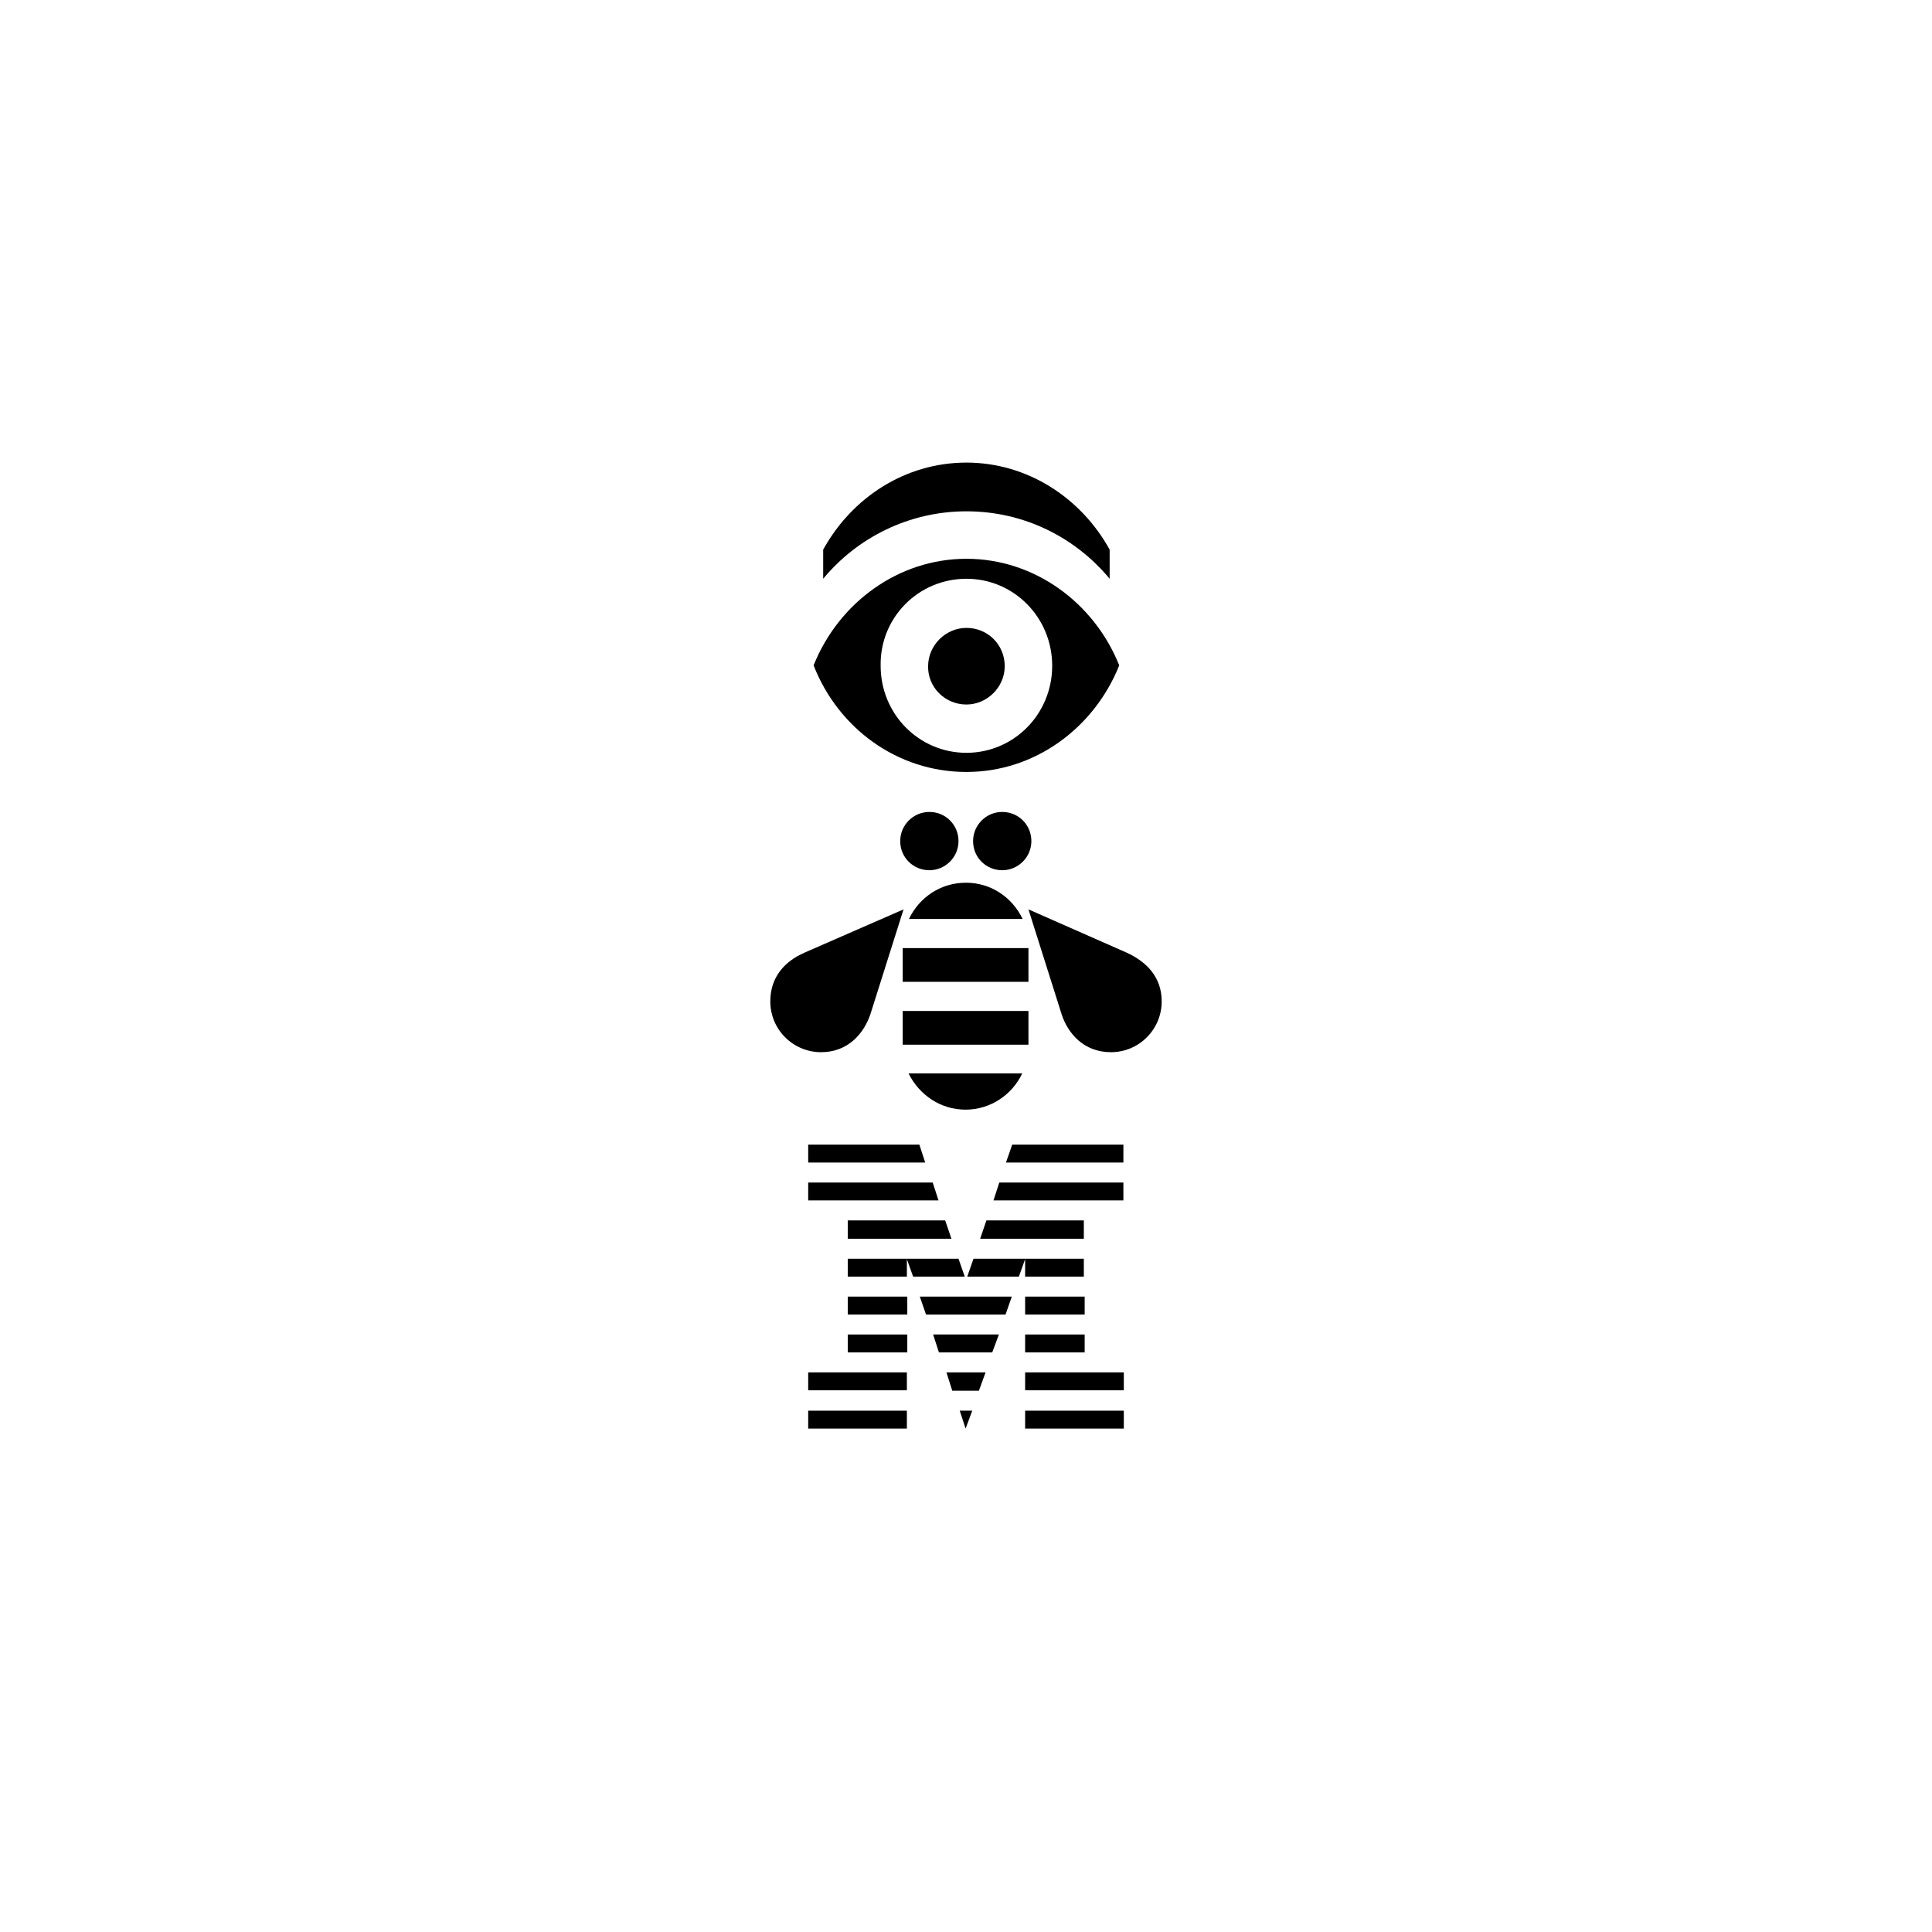 <?xml version="1.0" encoding="utf-8"?>
<!-- Generator: Adobe Illustrator 22.1.0, SVG Export Plug-In . SVG Version: 6.00 Build 0)  -->
<svg version="1.1" id="Layer_1" xmlns="http://www.w3.org/2000/svg" xmlns:xlink="http://www.w3.org/1999/xlink" x="0px" y="0px"
	 viewBox="0 0 464 464" style="enable-background:new 0 0 464 464;" xml:space="preserve">
<g>
	<g>
		<g>
			<g>
				<g>
					<path id="SVGID_1_" d="M223.2,209c3.8,0,7-3.1,7-7c0-3.9-3.1-7-7-7c-3.8,0-7,3.1-7,7C216.2,206,219.4,209,223.2,209"/>
				</g>
			</g>
			<g>
				<g>
					<path id="SVGID_3_" d="M240.7,209c3.8,0,7-3.1,7-7c0-3.9-3.1-7-7-7c-3.8,0-7,3.1-7,7C233.7,206,236.9,209,240.7,209"/>
				</g>
			</g>
			<g>
				<g>
					<path id="SVGID_5_" d="M193.2,228.8c-4.8,2.1-8.2,5.9-8.2,11.7c0,6.8,5.5,12.2,12.2,12.2c6.4,0,10.2-4.4,11.8-9l8-25.3
						L193.2,228.8z"/>
				</g>
			</g>
			<g>
				<g>
					<path id="SVGID_7_" d="M270.6,228.8l-23.6-10.4l8,25.3c1.5,4.5,5.3,9,11.8,9l0,0c6.8,0,12.2-5.5,12.2-12.2
						C279,234.7,275.4,231,270.6,228.8"/>
				</g>
			</g>
			<g>
				<g>
					<path id="SVGID_9_" d="M218.3,220.7h27.3c-2.5-5.2-7.6-8.7-13.6-8.7C225.9,212,220.8,215.5,218.3,220.7"/>
				</g>
			</g>
			<g>
				<g>
					<rect id="SVGID_11_" x="216.8" y="227.7" width="30.2" height="8.1"/>
				</g>
			</g>
			<g>
				<g>
					<rect id="SVGID_13_" x="216.8" y="242.8" width="30.2" height="8.1"/>
				</g>
			</g>
			<g>
				<g>
					<path id="SVGID_15_" d="M231.9,266.5c6,0,11.2-3.6,13.6-8.7h-27.3C220.8,263,225.9,266.5,231.9,266.5"/>
				</g>
			</g>
		</g>
		<g>
			<g>
				<g>
					<path id="SVGID_17_" d="M232.1,169.2c5,0,9.2-4.2,9.2-9.2c0-5.2-4.1-9.2-9.2-9.2c-5,0-9.2,4.2-9.2,9.2
						C222.8,165,226.9,169.2,232.1,169.2"/>
				</g>
			</g>
			<g>
				<g>
					<path id="SVGID_19_" d="M232.1,185.4c16.5,0,30.7-10.6,36.7-25.6c-6-15-20.3-25.6-36.7-25.6s-30.7,10.6-36.7,25.6
						C201.3,174.9,215.5,185.4,232.1,185.4 M232.1,139c11.4,0,20.6,9.3,20.6,20.9s-9.2,20.9-20.6,20.9c-11.4,0-20.6-9.3-20.6-20.9
						C211.3,148.3,220.6,139,232.1,139"/>
				</g>
			</g>
			<g>
				<g>
					<path id="SVGID_21_" d="M232.1,122.8c13.9,0,26.2,6.3,34.4,16.2v-7c-6.9-12.5-19.8-20.9-34.4-20.9c-14.7,0-27.5,8.4-34.4,20.9
						v7C205.8,129.2,218.2,122.8,232.1,122.8"/>
				</g>
			</g>
		</g>
		<g>
			<g>
				<g>
					<g>
						<g>
							<rect id="SVGID_23_" x="194.1" y="338.8" width="23.7" height="4.3"/>
						</g>
					</g>
					<g>
						<g>
							<rect id="SVGID_25_" x="194.1" y="329.6" width="23.7" height="4.3"/>
						</g>
					</g>
					<g>
						<g>
							<rect id="SVGID_27_" x="203.6" y="320.5" width="14.3" height="4.3"/>
						</g>
					</g>
					<g>
						<g>
							<rect id="SVGID_29_" x="203.6" y="311.4" width="14.3" height="4.3"/>
						</g>
					</g>
					<g>
						<g>
							<rect id="SVGID_31_" x="246.2" y="338.8" width="23.7" height="4.3"/>
						</g>
					</g>
					<g>
						<g>
							<rect id="SVGID_33_" x="246.2" y="329.6" width="23.7" height="4.3"/>
						</g>
					</g>
					<g>
						<g>
							<rect id="SVGID_35_" x="246.2" y="320.5" width="14.3" height="4.3"/>
						</g>
					</g>
					<g>
						<g>
							<rect id="SVGID_37_" x="246.2" y="311.4" width="14.3" height="4.3"/>
						</g>
					</g>
					<g>
						<g>
							<polygon id="SVGID_39_" points="246.2,306.6 260.3,306.6 260.3,302.3 246.2,302.3 233.8,302.3 232.3,306.6 244.7,306.6 
								246.2,302.4 							"/>
						</g>
					</g>
					<g>
						<g>
							<polygon id="SVGID_41_" points="230.2,302.3 217.8,302.3 203.6,302.3 203.6,306.6 217.8,306.6 217.8,302.4 219.3,306.6 
								231.7,306.6 							"/>
						</g>
					</g>
					<g>
						<g>
							<polygon id="SVGID_43_" points="260.3,293.1 236.9,293.1 235.4,297.5 260.3,297.5 							"/>
						</g>
					</g>
					<g>
						<g>
							<polygon id="SVGID_45_" points="241.6,279.2 269.8,279.2 269.8,274.9 243.1,274.9 							"/>
						</g>
					</g>
					<g>
						<g>
							<polygon id="SVGID_47_" points="231.9,343.1 233.5,338.8 230.5,338.8 							"/>
						</g>
					</g>
					<g>
						<g>
							<polygon id="SVGID_49_" points="228.7,334 235.1,334 236.7,329.6 227.3,329.6 							"/>
						</g>
					</g>
					<g>
						<g>
							<polygon id="SVGID_51_" points="225.5,324.8 238.3,324.8 239.9,320.5 224.1,320.5 							"/>
						</g>
					</g>
					<g>
						<g>
							<polygon id="SVGID_53_" points="222.4,315.7 241.5,315.7 243,311.4 220.9,311.4 							"/>
						</g>
					</g>
					<g>
						<g>
							<polygon id="SVGID_55_" points="227,293.1 203.6,293.1 203.6,297.5 228.5,297.5 							"/>
						</g>
					</g>
					<g>
						<g>
							<polygon id="SVGID_57_" points="238.6,288.3 269.8,288.3 269.8,284 240,284 							"/>
						</g>
					</g>
					<g>
						<g>
							<polygon id="SVGID_59_" points="194.1,288.3 225.4,288.3 224,284 194.1,284 							"/>
						</g>
					</g>
					<g>
						<g>
							<polygon id="SVGID_61_" points="194.1,274.9 194.1,279.2 222.2,279.2 220.8,274.9 							"/>
						</g>
					</g>
				</g>
			</g>
		</g>
	</g>
</g>
</svg>
